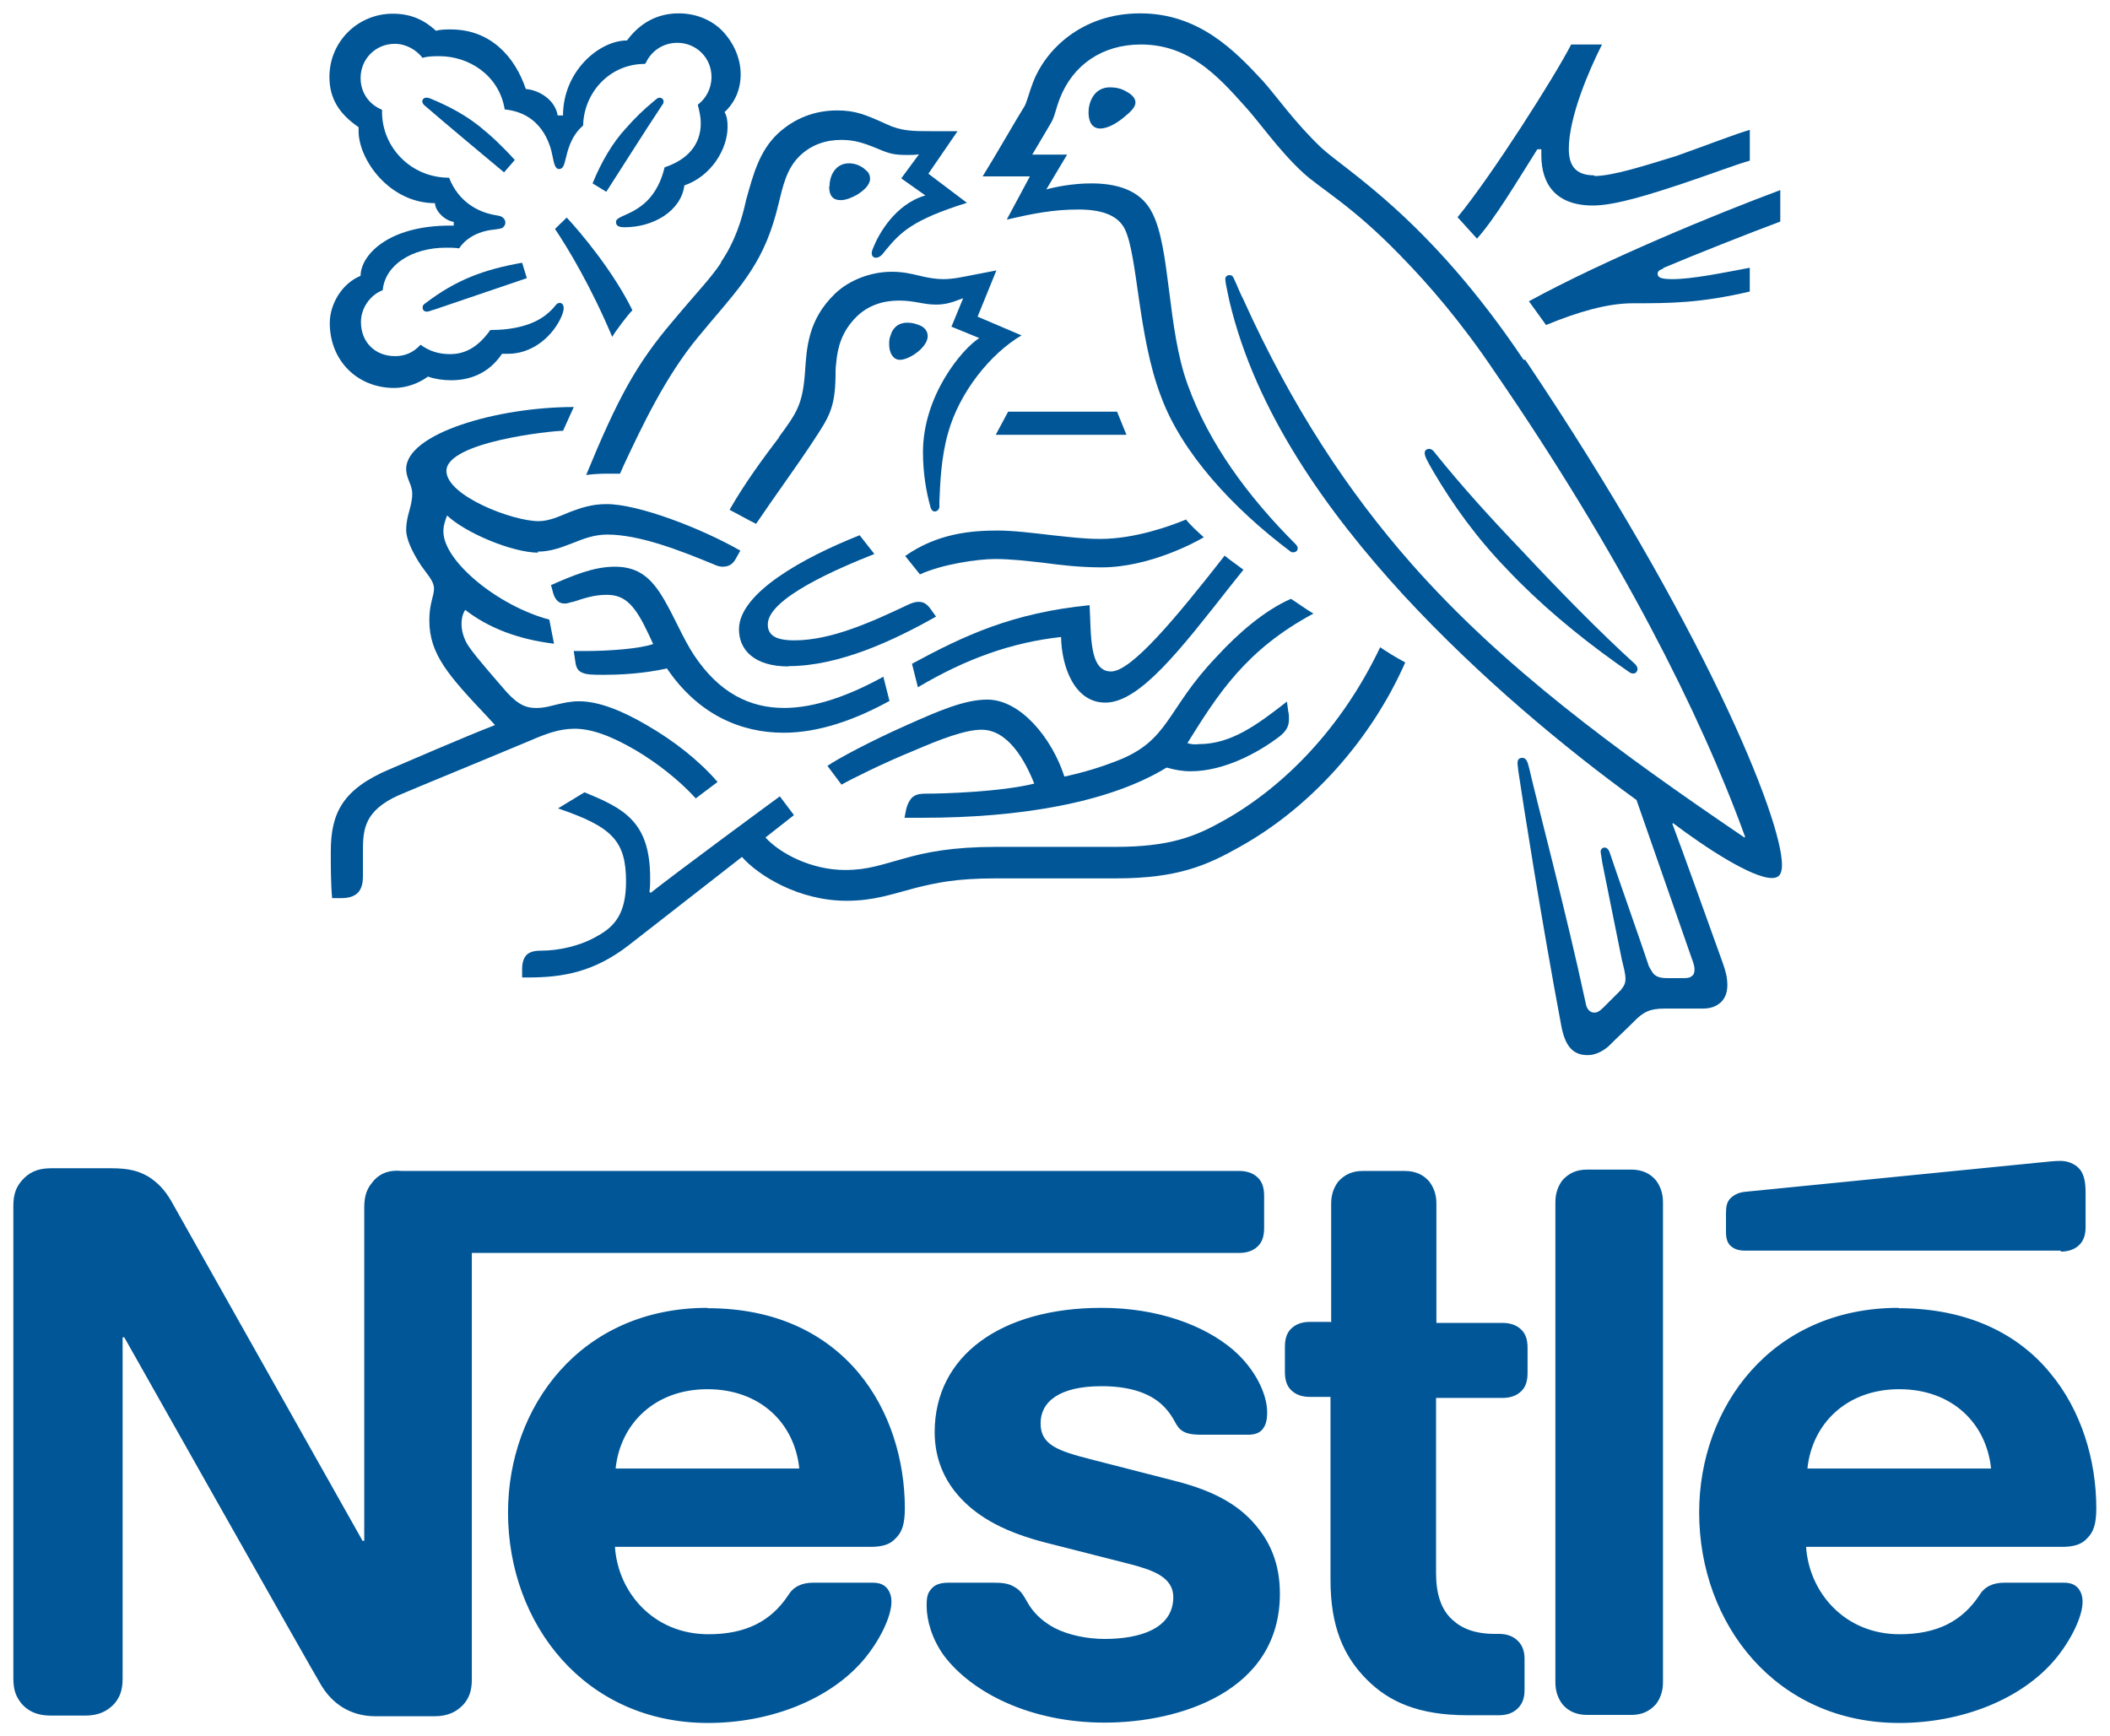 <svg width="79" height="65" viewBox="0 0 79 65" fill="none" xmlns="http://www.w3.org/2000/svg">
<g clip-path="url(#clip0_1_766)">
<path d="M13.952 44.257C13.751 44.495 13.638 44.746 13.638 45.21V57.694H13.575C13.575 57.694 6.724 45.523 6.398 44.947C6.159 44.545 5.908 44.282 5.557 44.057C5.206 43.856 4.854 43.743 4.164 43.743H1.905C1.378 43.743 1.065 43.919 0.814 44.207C0.613 44.445 0.5 44.696 0.5 45.16V62.846C0.5 63.309 0.613 63.547 0.814 63.798C1.052 64.061 1.366 64.237 1.905 64.237H3.185C3.712 64.237 4.026 64.061 4.277 63.798C4.478 63.56 4.591 63.309 4.591 62.846V50.073H4.653C4.653 50.073 11.743 62.645 12.032 63.109C12.433 63.773 13.098 64.262 14.065 64.262H16.261C16.788 64.262 17.101 64.086 17.352 63.823C17.553 63.585 17.666 63.334 17.666 62.871V46.914H46.401C46.69 46.914 46.916 46.827 47.067 46.689C47.242 46.538 47.33 46.313 47.33 45.987V44.771C47.33 44.445 47.242 44.22 47.067 44.069C46.916 43.931 46.69 43.844 46.401 43.844H15.031C14.504 43.793 14.165 43.981 13.939 44.27M26.487 48.97C21.719 48.97 19.021 52.693 19.021 56.629C19.021 60.815 21.907 64.513 26.512 64.513C28.821 64.513 31.08 63.648 32.36 62.118C32.912 61.454 33.376 60.552 33.376 59.975C33.376 59.775 33.326 59.624 33.226 59.486C33.113 59.349 32.962 59.261 32.674 59.261H30.453C30.014 59.261 29.7 59.411 29.499 59.75C28.859 60.702 27.93 61.191 26.525 61.191C24.467 61.191 23.137 59.624 23.024 57.919H32.599C33.025 57.919 33.326 57.832 33.527 57.606C33.765 57.381 33.878 57.08 33.878 56.478C33.878 54.686 33.326 52.806 32.134 51.389C30.917 49.948 29.072 48.983 26.487 48.983M41.244 48.97C37.48 48.97 34.995 50.763 34.995 53.62C34.995 54.636 35.372 55.463 35.974 56.102C36.677 56.854 37.681 57.381 39.136 57.757L42.286 58.559C43.151 58.784 43.929 59.048 43.929 59.8C43.929 60.978 42.687 61.367 41.357 61.367C40.717 61.367 40.027 61.229 39.5 60.965C39.124 60.765 38.797 60.502 38.546 60.126C38.346 59.812 38.283 59.574 37.944 59.399C37.743 59.286 37.517 59.261 37.191 59.261H35.51C35.133 59.261 34.958 59.373 34.845 59.524C34.707 59.674 34.694 59.9 34.694 60.126C34.694 60.677 34.895 61.367 35.334 61.981C36.376 63.372 38.571 64.5 41.357 64.5C44.143 64.5 47.92 63.347 47.92 59.674C47.92 58.722 47.656 57.932 47.142 57.268C46.502 56.428 45.573 55.851 43.992 55.45L40.868 54.648C39.588 54.322 38.96 54.097 38.96 53.294C38.96 52.492 39.651 51.903 41.244 51.903C42.173 51.903 43.039 52.104 43.591 52.68C44.055 53.169 43.967 53.407 44.319 53.608C44.544 53.721 44.783 53.721 45.159 53.721H46.715C46.954 53.721 47.142 53.67 47.267 53.52C47.38 53.382 47.443 53.207 47.443 52.881C47.443 52.179 46.979 51.239 46.163 50.537C45.071 49.609 43.327 48.97 41.244 48.97ZM49.815 49.496H49.037C48.748 49.496 48.522 49.584 48.372 49.722C48.196 49.873 48.108 50.098 48.108 50.424V51.377C48.108 51.703 48.196 51.928 48.372 52.079C48.522 52.217 48.748 52.304 49.037 52.304H49.815V59.16C49.815 60.903 50.304 62.018 51.182 62.896C51.998 63.71 53.09 64.224 54.947 64.224H56.126C56.415 64.224 56.641 64.136 56.791 63.999C56.967 63.848 57.08 63.623 57.08 63.297V62.106C57.08 61.78 56.967 61.554 56.791 61.404C56.641 61.266 56.415 61.178 56.126 61.178H55.976C55.223 61.178 54.734 60.978 54.382 60.652C53.956 60.276 53.767 59.674 53.767 58.91V52.342H56.264C56.553 52.342 56.779 52.254 56.929 52.116C57.105 51.966 57.193 51.74 57.193 51.414V50.462C57.193 50.136 57.105 49.91 56.929 49.76C56.779 49.622 56.553 49.534 56.264 49.534H53.78V45.059C53.78 44.708 53.667 44.445 53.516 44.245C53.316 44.007 53.027 43.844 52.588 43.844H51.032C50.605 43.844 50.329 43.994 50.103 44.245C49.953 44.445 49.84 44.708 49.84 45.059V49.509H49.815V49.496ZM58.235 62.996C58.235 63.347 58.347 63.61 58.498 63.811C58.699 64.049 58.987 64.212 59.427 64.212H61.071C61.497 64.212 61.773 64.061 61.999 63.811C62.15 63.61 62.263 63.347 62.263 62.996V45.009C62.263 44.658 62.15 44.395 61.999 44.194C61.798 43.956 61.51 43.793 61.071 43.793H59.427C59 43.793 58.724 43.944 58.498 44.194C58.347 44.395 58.235 44.658 58.235 45.009V62.996ZM23.049 54.986C23.225 53.307 24.517 52.016 26.487 52.016C28.457 52.016 29.75 53.282 29.926 54.986H23.062H23.049ZM77.157 46.864C77.446 46.864 77.672 46.777 77.822 46.639C77.998 46.488 78.086 46.263 78.086 45.937V44.658C78.086 44.169 77.998 43.906 77.822 43.731C77.672 43.58 77.421 43.468 77.157 43.468C76.931 43.468 76.718 43.493 76.342 43.53L65.374 44.621C65.061 44.646 64.91 44.759 64.797 44.859C64.659 44.997 64.622 45.172 64.622 45.41V46.112C64.622 46.376 64.672 46.513 64.772 46.626C64.91 46.764 65.086 46.827 65.324 46.827H77.157V46.877V46.864ZM71.084 48.97C66.316 48.97 63.618 52.693 63.618 56.629C63.618 60.815 66.504 64.513 71.109 64.513C73.418 64.513 75.677 63.648 76.957 62.118C77.509 61.454 77.973 60.552 77.973 59.975C77.973 59.775 77.923 59.624 77.822 59.486C77.71 59.349 77.559 59.261 77.27 59.261H75.049C74.61 59.261 74.296 59.411 74.096 59.75C73.456 60.702 72.527 61.191 71.122 61.191C69.064 61.191 67.734 59.624 67.621 57.919H77.207C77.634 57.919 77.935 57.832 78.136 57.606C78.374 57.381 78.487 57.08 78.487 56.478C78.487 54.686 77.935 52.806 76.743 51.389C75.551 49.948 73.681 48.983 71.071 48.983M67.671 54.986C67.847 53.307 69.139 52.016 71.109 52.016C73.079 52.016 74.372 53.282 74.547 54.986H67.683H67.671Z" fill="#005697"/>
<path d="M57.044 13.473C53.48 8.158 50.356 6.366 49.465 5.526C48.486 4.599 47.758 3.558 47.294 3.044C46.252 1.916 44.897 0.5 42.689 0.5C40.48 0.5 39.125 1.891 38.673 3.095C38.535 3.446 38.435 3.872 38.347 3.997C38.121 4.348 37.193 5.965 36.791 6.604H38.56L37.694 8.221C38.686 7.995 39.426 7.845 40.38 7.845C41.221 7.845 41.848 8.046 42.111 8.572C42.601 9.562 42.601 12.583 43.467 14.839C44.245 16.957 46.165 19.038 48.323 20.655C48.348 20.68 48.386 20.68 48.411 20.68C48.524 20.68 48.586 20.617 48.586 20.53C48.586 20.467 48.561 20.442 48.524 20.392C46.729 18.599 45.261 16.607 44.471 14.413C43.693 12.295 43.831 9.299 43.14 7.97C42.701 7.08 41.748 6.867 40.857 6.867C40.154 6.867 39.489 7.005 39.175 7.093L39.953 5.789H38.648C38.937 5.301 39.2 4.862 39.351 4.599C39.489 4.373 39.526 4.085 39.677 3.696C40.166 2.43 41.271 1.666 42.714 1.666C44.508 1.666 45.575 2.819 46.616 3.985C47.106 4.511 47.884 5.639 48.787 6.466C49.402 7.043 50.607 7.682 52.426 9.562C53.493 10.653 54.71 12.057 55.99 13.962C60.62 20.705 63.657 26.684 65.338 31.334L65.313 31.359C60.457 28.063 56.253 24.967 52.865 21.131C50.469 18.412 48.373 15.24 46.554 11.217C46.416 10.954 46.328 10.703 46.202 10.44C46.152 10.327 46.114 10.302 46.026 10.302C45.939 10.302 45.876 10.364 45.876 10.452C45.876 10.565 45.926 10.778 46.026 11.254C47.005 15.416 49.678 19.151 52.539 22.272C55.4 25.368 58.612 28.025 61.273 29.956L63.331 35.859C63.381 35.997 63.444 36.148 63.444 36.298C63.444 36.411 63.418 36.498 63.356 36.536C63.293 36.599 63.218 36.624 63.042 36.624H62.427C62.164 36.624 62.051 36.574 61.963 36.511C61.875 36.448 61.812 36.31 61.737 36.185C61.561 35.634 60.47 32.538 60.256 31.886C60.206 31.773 60.143 31.735 60.081 31.735C59.993 31.735 59.93 31.798 59.93 31.886C59.93 31.948 59.955 32.036 59.993 32.312C60.281 33.728 60.595 35.32 60.721 35.922C60.783 36.185 60.859 36.448 60.859 36.649C60.859 36.824 60.808 36.912 60.683 37.075L60.043 37.714C59.892 37.865 59.804 37.915 59.692 37.915C59.541 37.915 59.403 37.802 59.365 37.539C58.638 34.154 57.521 29.943 57.257 28.777C57.194 28.514 57.144 28.376 56.994 28.376C56.856 28.376 56.818 28.464 56.818 28.577C56.818 28.665 56.843 28.777 56.843 28.84C57.019 30.031 57.709 34.443 58.462 38.441C58.6 39.131 58.863 39.507 59.441 39.507C59.704 39.507 59.968 39.394 60.219 39.181C60.62 38.78 60.733 38.692 61.197 38.228C61.524 37.902 61.749 37.764 62.327 37.764H63.745C64.071 37.764 64.259 37.677 64.435 37.526C64.585 37.376 64.673 37.175 64.673 36.887C64.673 36.599 64.611 36.361 64.498 36.047C64.146 35.069 62.967 31.773 62.615 30.846L62.64 30.82C63.833 31.723 65.589 32.876 66.342 32.876C66.581 32.876 66.719 32.763 66.719 32.387C66.719 30.657 63.795 23.425 57.107 13.473" fill="#005697"/>
<path d="M24.18 2.355C24.38 1.916 24.82 1.603 25.359 1.603C26.062 1.603 26.639 2.155 26.639 2.882C26.639 3.308 26.438 3.684 26.125 3.922C26.187 4.16 26.238 4.386 26.238 4.611C26.238 5.413 25.748 5.977 24.882 6.266C24.769 6.755 24.556 7.193 24.217 7.532C23.64 8.083 23.063 8.083 23.063 8.309C23.063 8.447 23.151 8.509 23.389 8.509C24.456 8.509 25.497 7.908 25.623 6.943C26.639 6.592 27.241 5.576 27.241 4.749C27.241 4.524 27.216 4.348 27.128 4.198C27.417 3.934 27.731 3.471 27.731 2.781C27.731 2.18 27.467 1.59 27.028 1.139C26.627 0.738 26.049 0.5 25.409 0.5C24.456 0.5 23.841 1.014 23.477 1.515C22.435 1.515 21.08 2.668 21.08 4.323H20.879C20.791 3.746 20.189 3.37 19.687 3.333C19.286 2.142 18.382 1.102 16.877 1.102C16.701 1.102 16.5 1.102 16.324 1.152C15.885 0.751 15.396 0.513 14.706 0.513C13.401 0.513 12.334 1.553 12.334 2.882C12.334 3.696 12.71 4.273 13.426 4.762V4.912C13.426 5.977 14.58 7.607 16.287 7.607C16.287 7.87 16.613 8.246 16.989 8.309V8.447H16.851C14.505 8.447 13.501 9.575 13.501 10.327C12.798 10.615 12.347 11.392 12.347 12.094C12.347 13.511 13.388 14.526 14.756 14.526C15.22 14.526 15.684 14.35 16.023 14.1C16.262 14.187 16.575 14.238 16.889 14.238C17.554 14.238 18.282 14.012 18.796 13.247H19.022C19.863 13.247 20.591 12.696 20.967 11.969C21.055 11.793 21.105 11.643 21.105 11.543C21.105 11.43 21.055 11.342 20.955 11.342C20.817 11.342 20.804 11.48 20.553 11.693C20.026 12.182 19.198 12.357 18.357 12.357C17.93 12.959 17.454 13.26 16.851 13.26C16.425 13.26 16.073 13.147 15.747 12.909C15.459 13.222 15.132 13.335 14.793 13.335C14.04 13.335 13.514 12.809 13.514 12.057C13.514 11.53 13.865 11.041 14.329 10.866C14.417 9.913 15.433 9.274 16.701 9.274C16.851 9.274 17.027 9.274 17.19 9.299C17.391 8.986 17.83 8.66 18.495 8.597C18.633 8.572 18.734 8.572 18.809 8.534C18.872 8.484 18.922 8.422 18.922 8.334C18.922 8.271 18.897 8.196 18.809 8.133C18.746 8.083 18.633 8.071 18.495 8.046C17.893 7.933 17.165 7.557 16.814 6.654C15.371 6.654 14.304 5.501 14.304 4.198V4.11C13.815 3.909 13.501 3.471 13.501 2.919C13.501 2.217 14.053 1.641 14.781 1.641C15.207 1.641 15.584 1.866 15.822 2.167C16.023 2.104 16.249 2.104 16.462 2.104C17.529 2.104 18.683 2.794 18.897 4.097C20.265 4.235 20.603 5.376 20.691 5.865C20.741 6.103 20.779 6.328 20.93 6.328C21.105 6.328 21.13 6.128 21.193 5.89C21.306 5.401 21.482 5 21.833 4.699C21.858 3.483 22.812 2.393 24.142 2.393" fill="#005697"/>
<path d="M26.979 9.863C26.54 10.502 26.201 10.816 25.185 12.031C23.829 13.623 23.127 14.914 21.947 17.785C22.148 17.759 22.412 17.735 22.725 17.735H23.215L23.353 17.421C24.018 16.005 24.909 14.1 26.138 12.62L26.565 12.107C27.845 10.602 28.648 9.713 29.137 7.682C29.313 6.955 29.451 6.316 29.941 5.839C30.38 5.413 30.932 5.238 31.497 5.238C31.986 5.238 32.337 5.351 32.852 5.564C33.316 5.764 33.492 5.802 33.981 5.802C34.157 5.802 34.27 5.802 34.408 5.777L33.743 6.679L34.646 7.318C33.517 7.644 32.902 8.76 32.701 9.261C32.651 9.374 32.638 9.437 32.638 9.499C32.638 9.562 32.689 9.65 32.789 9.65C32.927 9.65 33.015 9.562 33.165 9.362C33.718 8.697 34.157 8.233 36.202 7.594L34.759 6.504L35.851 4.912H34.834C34.194 4.912 33.743 4.912 33.191 4.649C32.413 4.298 32.036 4.135 31.346 4.135C30.505 4.135 29.752 4.423 29.125 5C28.422 5.664 28.196 6.554 27.933 7.494C27.782 8.196 27.531 9.023 27.004 9.8" fill="#005697"/>
<path d="M29.174 16.368C28.621 17.095 27.894 18.073 27.316 19.088C27.492 19.176 28.094 19.514 28.308 19.614C28.973 18.624 29.876 17.396 30.479 16.468C31.031 15.629 31.257 15.278 31.282 14.149C31.282 13.949 31.282 13.773 31.307 13.598C31.357 13.021 31.508 12.42 32.06 11.868C32.486 11.442 33.051 11.254 33.653 11.254C34.256 11.254 34.557 11.405 35.046 11.405C35.398 11.405 35.661 11.317 35.887 11.229L36.062 11.166L35.623 12.232L36.665 12.658C36 13.084 34.557 14.826 34.557 16.932C34.557 17.684 34.67 18.399 34.845 19.013C34.87 19.075 34.908 19.151 34.996 19.151C35.084 19.151 35.147 19.088 35.172 19V18.775C35.197 18.135 35.234 17.12 35.498 16.205C35.925 14.676 37.092 13.235 38.246 12.558L36.602 11.856L37.305 10.126L36.527 10.276C36.062 10.364 35.711 10.452 35.31 10.452C35.046 10.452 34.732 10.402 34.381 10.314C34.118 10.251 33.804 10.176 33.39 10.176C32.637 10.176 31.821 10.464 31.269 10.991C30.253 11.969 30.203 13.009 30.14 13.936C30.052 15.152 29.826 15.466 29.161 16.368" fill="#005697"/>
<path d="M53.718 16.945C53.656 16.857 53.58 16.807 53.517 16.807C53.404 16.807 53.342 16.87 53.342 16.957C53.342 17.095 53.43 17.246 53.668 17.66C54.396 18.9 55.287 20.141 56.416 21.307C57.608 22.573 59.026 23.764 60.519 24.829L60.984 25.155C61.046 25.205 61.097 25.218 61.159 25.218C61.247 25.218 61.31 25.13 61.31 25.042C61.31 24.992 61.285 24.954 61.247 24.892C59.854 23.626 58.349 22.084 56.943 20.58C55.839 19.427 54.71 18.186 53.706 16.933" fill="#005697"/>
<path d="M22.925 12.608C23.063 12.37 23.502 11.793 23.678 11.617C22.95 10.139 21.733 8.697 21.218 8.146L20.779 8.572C21.269 9.299 22.134 10.74 22.925 12.62" fill="#005697"/>
<path d="M15.924 3.972C15.836 3.909 15.81 3.834 15.81 3.796C15.81 3.734 15.861 3.658 15.961 3.658C16.011 3.658 16.024 3.658 16.099 3.684C16.802 3.972 17.404 4.298 17.944 4.724C18.383 5.075 18.835 5.501 19.274 5.99L18.872 6.454C18.358 6.027 16.752 4.686 15.924 3.972Z" fill="#005697"/>
<path d="M22.7 7.181L22.186 6.867C22.512 6.065 22.938 5.338 23.428 4.812C23.779 4.411 24.093 4.11 24.469 3.797C24.557 3.734 24.607 3.659 24.695 3.659C24.783 3.659 24.846 3.721 24.846 3.809C24.846 3.859 24.821 3.897 24.783 3.947C24.181 4.849 23.051 6.642 22.7 7.181Z" fill="#005697"/>
<path d="M16.211 11.605C16.073 11.655 16.036 11.668 15.973 11.668C15.86 11.668 15.822 11.58 15.822 11.518C15.822 11.455 15.847 11.405 15.91 11.367C17.09 10.465 18.131 10.089 19.549 9.838L19.725 10.415L16.224 11.605H16.211Z" fill="#005697"/>
<path d="M40.756 4.198C40.756 3.872 40.931 3.27 41.559 3.27C41.785 3.27 41.986 3.32 42.136 3.408C42.362 3.521 42.513 3.671 42.513 3.834C42.513 4.01 42.337 4.185 42.086 4.386C41.822 4.611 41.471 4.812 41.195 4.812C40.844 4.812 40.756 4.486 40.756 4.21" fill="#005697"/>
<path d="M31.058 6.98C31.058 6.554 31.296 6.115 31.785 6.115C32.011 6.115 32.25 6.203 32.425 6.378C32.538 6.466 32.576 6.579 32.576 6.692C32.576 6.917 32.35 7.131 32.086 7.293C31.886 7.406 31.66 7.494 31.484 7.494C31.17 7.494 31.045 7.319 31.045 6.98" fill="#005697"/>
<path d="M33.291 12.896C33.291 12.809 33.291 12.671 33.341 12.57C33.404 12.332 33.58 12.082 33.981 12.082C34.157 12.082 34.358 12.132 34.533 12.232C34.671 12.32 34.734 12.458 34.734 12.583C34.734 13.009 34.044 13.473 33.693 13.473C33.454 13.473 33.291 13.235 33.291 12.896Z" fill="#005697"/>
<path d="M29.525 24.954C28.245 24.954 27.668 24.34 27.668 23.563C27.668 22.209 30.065 20.881 32.185 20.041L32.737 20.743C31.407 21.269 28.747 22.398 28.747 23.375C28.747 23.726 28.948 23.977 29.738 23.977C31.131 23.977 32.637 23.287 34.042 22.623C34.155 22.573 34.268 22.535 34.394 22.535C34.569 22.535 34.682 22.598 34.821 22.773L35.046 23.087C33.453 23.989 31.407 24.942 29.525 24.942" fill="#005697"/>
<path d="M33.089 25.33C31.822 26.032 30.517 26.508 29.363 26.508C28.083 26.508 26.928 25.957 25.974 24.515C25.573 23.901 25.272 23.149 24.87 22.46C24.406 21.657 23.917 21.219 23.026 21.219C22.223 21.219 21.457 21.545 20.629 21.908L20.679 22.084C20.742 22.372 20.855 22.598 21.143 22.598C21.281 22.598 21.382 22.535 21.457 22.535C21.921 22.384 22.26 22.272 22.724 22.272C23.427 22.272 23.791 22.698 24.28 23.738L24.456 24.114C23.967 24.29 22.8 24.377 21.909 24.377H21.482L21.545 24.804C21.57 24.979 21.633 25.117 21.783 25.18C21.959 25.267 22.21 25.267 22.624 25.267C23.716 25.267 24.506 25.129 24.971 25.029C26.15 26.771 27.756 27.436 29.337 27.436C30.668 27.436 32.023 26.947 33.303 26.245L33.077 25.355L33.089 25.33Z" fill="#005697"/>
<path d="M34.37 25.744L34.145 24.854C36.115 23.788 37.909 22.948 40.795 22.66C40.858 23.763 40.77 25.142 41.598 25.142C42.351 25.142 43.97 23.212 45.852 20.805C46.028 20.956 46.291 21.131 46.555 21.332L46.065 21.946C44.221 24.29 42.677 26.308 41.385 26.308C40.193 26.308 39.741 24.891 39.728 23.851C37.884 24.052 36.165 24.666 34.37 25.731" fill="#005697"/>
<path d="M59.692 6.566C58.939 6.566 58.738 6.14 58.738 5.576C58.738 4.385 59.491 2.631 59.98 1.666H58.826C58.224 2.844 55.852 6.579 54.572 8.133L55.3 8.935C55.99 8.158 56.743 6.88 57.559 5.589H57.709V5.814C57.709 6.905 58.261 7.695 59.642 7.695C60.482 7.695 61.812 7.268 63.055 6.855C64.096 6.504 65.025 6.153 65.514 6.015V4.862C64.987 5.012 63.895 5.438 62.766 5.839C61.549 6.215 60.369 6.591 59.692 6.591" fill="#005697"/>
<path d="M62.263 10.039C63.418 9.55 65.476 8.735 66.655 8.296V7.118C64.259 8.008 60.093 9.725 57.244 11.28C57.307 11.367 57.821 12.082 57.884 12.169C59.076 11.681 60.168 11.355 61.147 11.355C62.514 11.355 63.631 11.355 65.513 10.916V10.026C64.447 10.227 63.343 10.452 62.615 10.452C62.188 10.452 62.063 10.39 62.063 10.252C62.063 10.164 62.113 10.114 62.288 10.051" fill="#005697"/>
<path d="M37.281 16.28H42.175L41.824 15.415H37.745L37.281 16.28Z" fill="#005697"/>
<path d="M20.127 20.655C20.642 20.655 21.056 20.48 21.457 20.329C21.834 20.179 22.235 20.016 22.737 20.016C23.954 20.016 25.485 20.617 26.815 21.169C26.878 21.194 26.966 21.219 27.054 21.219C27.28 21.219 27.43 21.131 27.543 20.931L27.719 20.617C26.251 19.778 23.904 18.875 22.712 18.875C22.16 18.875 21.758 19.013 21.357 19.163C20.93 19.339 20.554 19.514 20.165 19.514C19.186 19.514 16.714 18.562 16.714 17.634C16.714 16.544 20.654 16.13 21.081 16.13L21.482 15.24C18.621 15.24 15.208 16.23 15.208 17.559C15.208 17.935 15.434 18.136 15.434 18.487C15.434 18.975 15.208 19.289 15.208 19.84C15.208 20.191 15.434 20.642 15.672 21.031C15.936 21.457 16.25 21.721 16.25 22.046C16.25 22.31 16.074 22.598 16.074 23.225C16.074 24.503 16.802 25.305 18.245 26.834L18.533 27.148C17.341 27.612 15.145 28.564 14.618 28.79C12.824 29.542 12.385 30.444 12.385 31.886C12.385 32.437 12.385 33.077 12.435 33.628H12.786C13.489 33.628 13.589 33.202 13.589 32.788V31.861C13.589 31.058 13.64 30.357 14.919 29.78C15.434 29.554 17.981 28.514 19.863 27.724C20.416 27.486 20.93 27.286 21.507 27.286C22.147 27.286 22.875 27.549 23.816 28.1C24.594 28.564 25.41 29.191 26.05 29.893L26.866 29.279C26.163 28.464 25.209 27.724 24.23 27.16C23.252 26.584 22.386 26.258 21.683 26.258C21.369 26.258 21.106 26.32 20.88 26.371C20.616 26.433 20.391 26.509 20.077 26.509C19.726 26.509 19.437 26.421 18.985 25.932C18.835 25.756 17.793 24.578 17.567 24.227C17.454 24.077 17.279 23.738 17.279 23.362C17.279 23.212 17.304 23.012 17.417 22.836C18.308 23.525 19.412 23.939 20.742 24.102L20.566 23.2C18.634 22.686 16.601 21.006 16.601 19.903C16.601 19.677 16.664 19.502 16.739 19.301C17.442 19.966 19.198 20.693 20.152 20.693" fill="#005697"/>
<path d="M33.891 20.818C35.083 19.978 36.35 19.865 37.341 19.865C37.944 19.865 38.646 19.953 39.399 20.041C40.002 20.103 40.554 20.179 41.194 20.179C42.499 20.179 43.829 19.69 44.406 19.452C44.557 19.652 44.845 19.915 45.071 20.116C44.782 20.291 43.038 21.244 41.244 21.244C40.441 21.244 39.688 21.156 39.048 21.069C38.471 21.006 37.856 20.931 37.254 20.931C36.589 20.931 35.258 21.131 34.443 21.507L33.891 20.818Z" fill="#005697"/>
<path d="M51.672 24.24C50.229 27.273 48.059 29.467 45.825 30.72C44.758 31.322 43.805 31.71 41.747 31.71H37.267C35.673 31.71 34.669 31.911 33.879 32.136C33.038 32.362 32.511 32.575 31.645 32.575C30.378 32.575 29.211 31.961 28.659 31.359L29.726 30.52L29.198 29.818C28.885 30.043 25.145 32.801 24.367 33.428L24.317 33.402C24.342 33.202 24.342 33.051 24.342 32.876C24.342 30.77 23.363 30.269 21.883 29.667L20.892 30.269C22.924 30.958 23.439 31.485 23.439 33.014C23.439 34.205 23.012 34.693 22.372 35.044C21.732 35.42 20.929 35.596 20.252 35.596C19.963 35.596 19.825 35.659 19.724 35.746C19.612 35.859 19.549 36.035 19.549 36.273V36.599H19.787C21.067 36.599 22.247 36.398 23.552 35.383L27.78 32.086C28.383 32.776 29.901 33.728 31.695 33.728C32.712 33.728 33.352 33.49 34.306 33.239C35.033 33.064 35.749 32.889 37.292 32.889H41.784C44.093 32.889 45.197 32.4 46.415 31.71C49.075 30.231 51.334 27.699 52.614 24.804C52.237 24.603 51.923 24.403 51.66 24.227" fill="#005697"/>
<path d="M44.457 27.825C45.612 25.97 46.653 24.328 49.175 22.974C48.912 22.823 48.535 22.548 48.334 22.422C47.356 22.849 46.364 23.701 45.549 24.591C43.642 26.584 43.805 27.737 41.784 28.502C41.27 28.702 40.655 28.903 39.852 29.078C39.388 27.637 38.208 26.195 36.966 26.195C36.1 26.195 35.109 26.634 33.954 27.148C32.599 27.749 31.357 28.414 30.98 28.677L31.507 29.379C31.909 29.153 33.063 28.577 34.23 28.1C35.222 27.674 36.138 27.323 36.752 27.323C37.731 27.323 38.371 28.451 38.723 29.341C37.443 29.655 35.309 29.717 34.669 29.717C34.381 29.717 34.268 29.767 34.155 29.855C34.067 29.943 33.979 30.093 33.929 30.294L33.866 30.62H34.556C38.145 30.62 41.508 30.068 43.679 28.74C43.993 28.827 44.256 28.878 44.583 28.878C45.825 28.878 47.105 28.188 47.908 27.574C48.197 27.348 48.259 27.148 48.259 26.935C48.259 26.822 48.259 26.734 48.234 26.646L48.184 26.27C47.029 27.173 46.076 27.862 44.884 27.862C44.708 27.887 44.557 27.862 44.419 27.812" fill="#005697"/>
</g>
<defs>
<clipPath id="clip0_1_766">
<rect width="78" height="64" fill="white" transform="translate(0.5 0.5)"/>
</clipPath>
</defs>
</svg>
